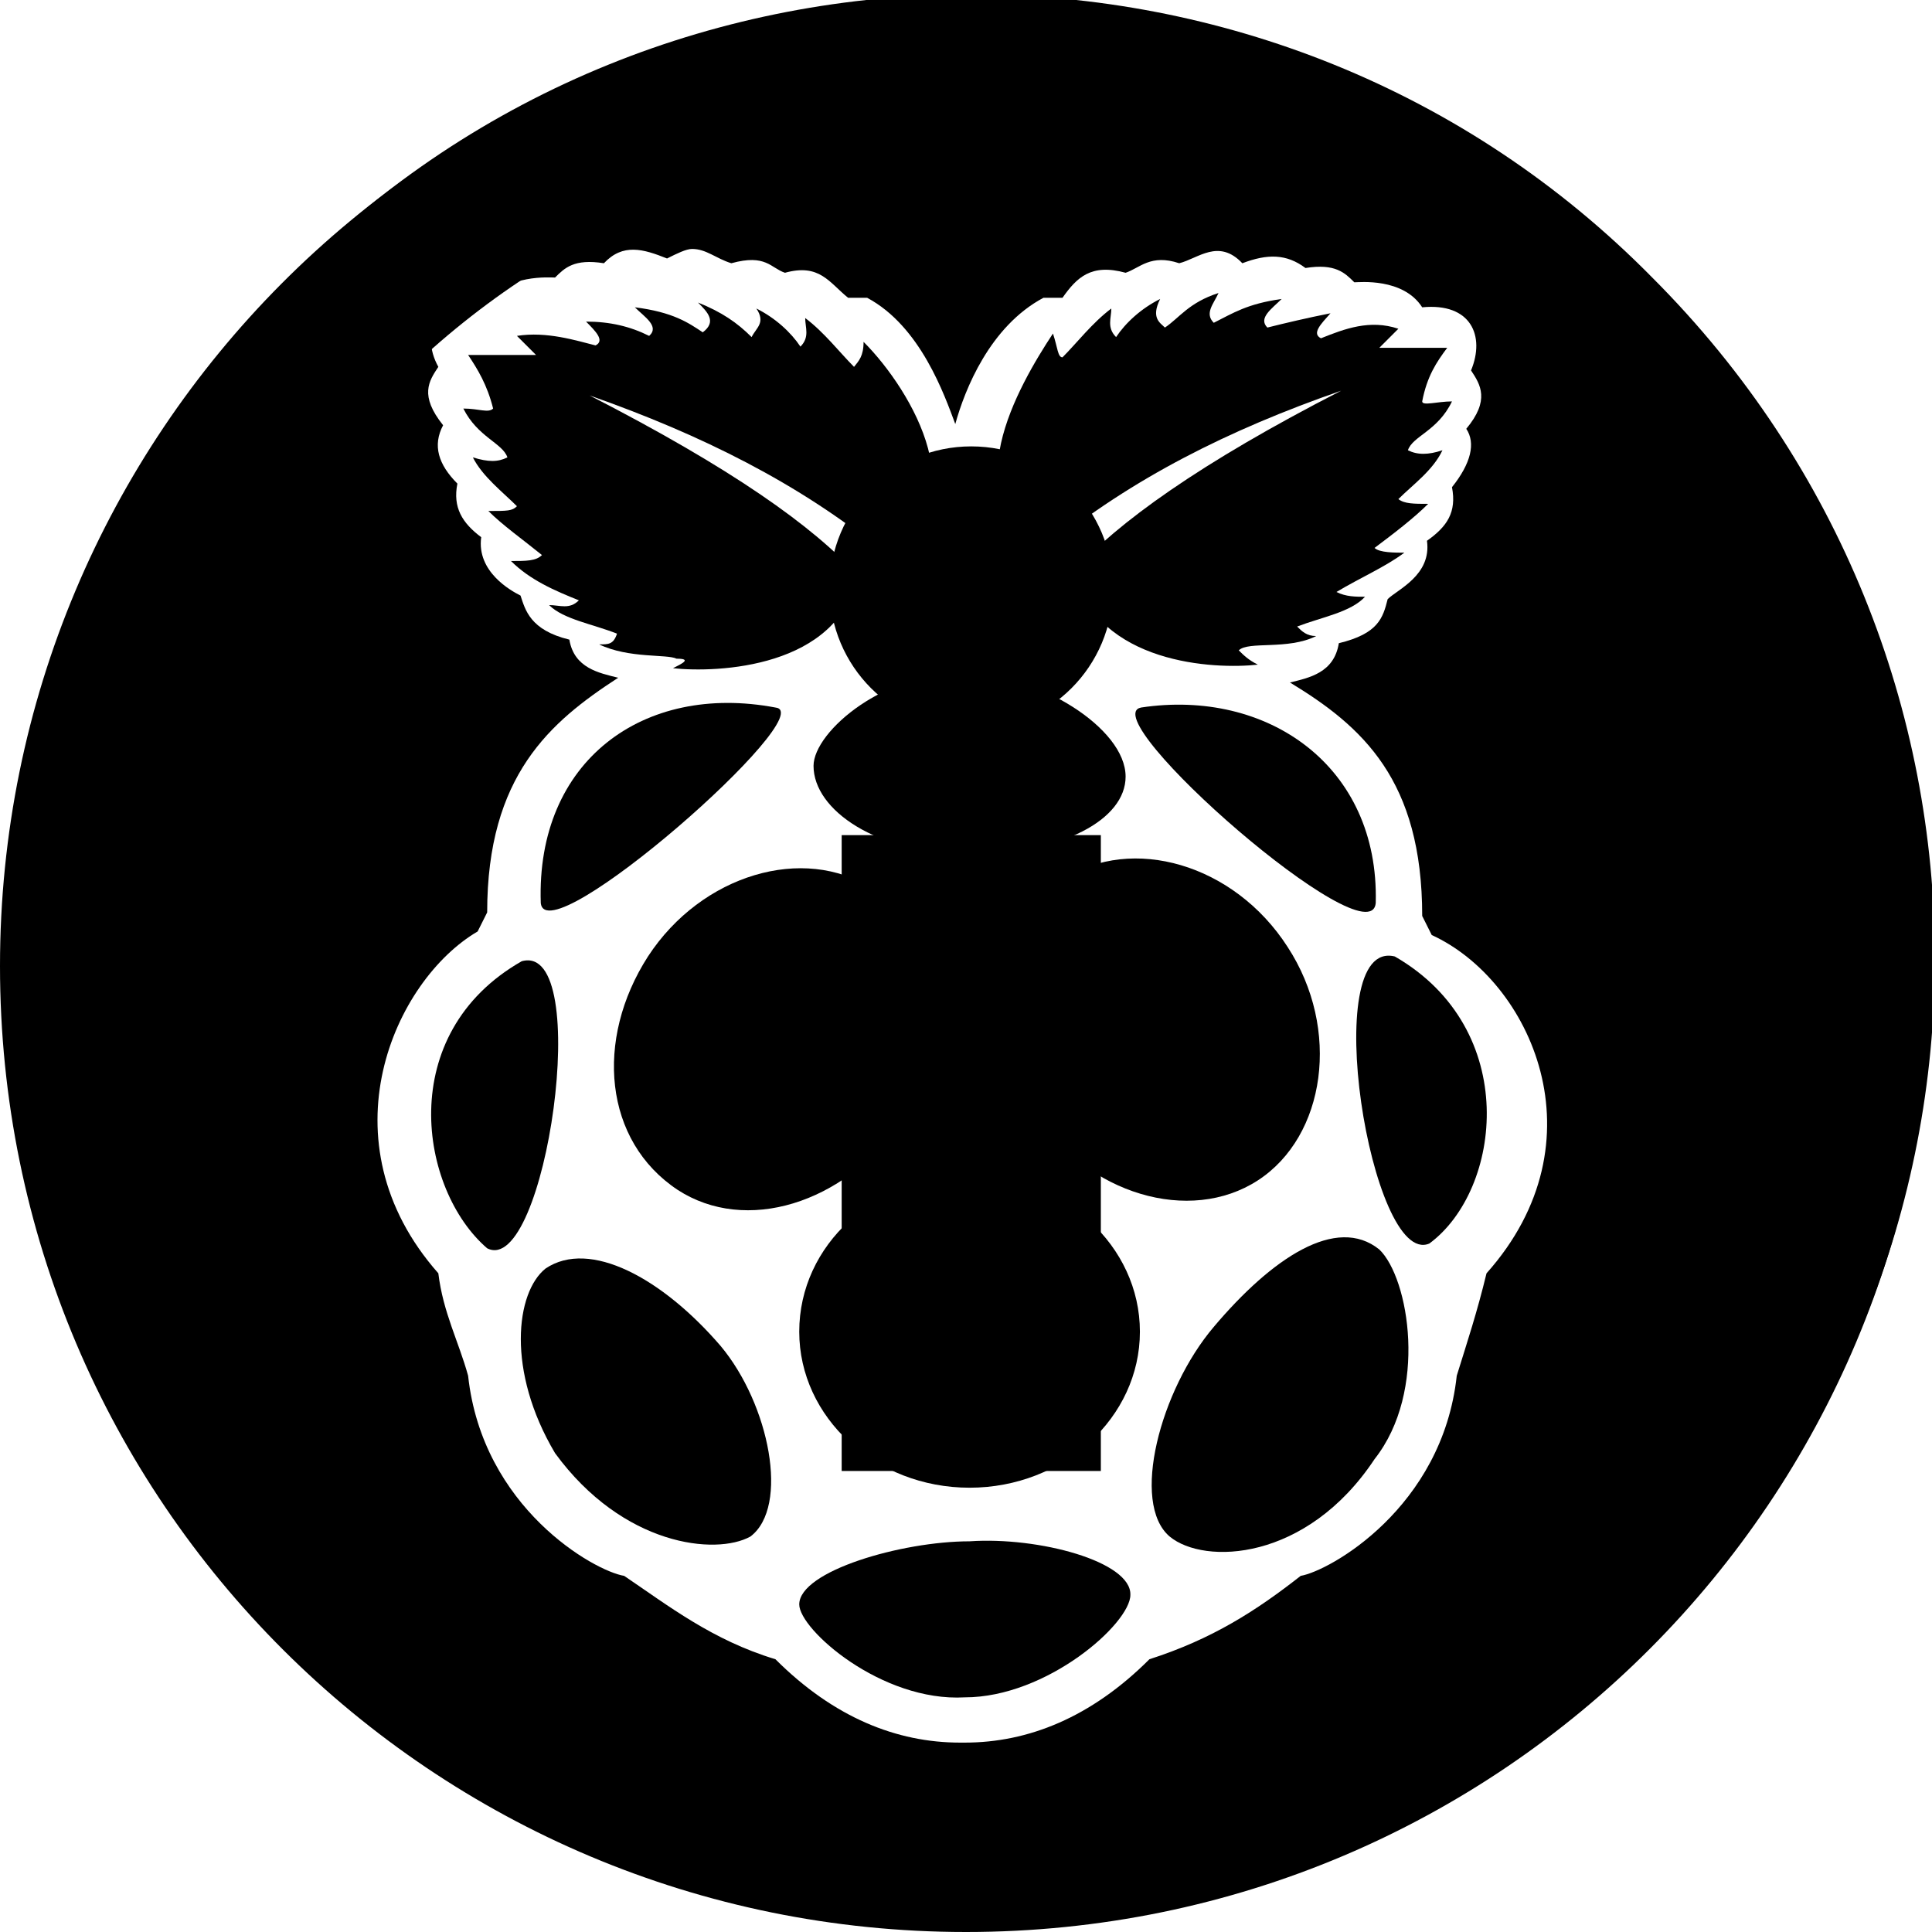 <?xml version="1.0" encoding="UTF-8" standalone="no"?>
<!-- Generator: Adobe Illustrator 19.0.0, SVG Export Plug-In . SVG Version: 6.00 Build 0)  -->

<svg
   version="1.1"
   id="Ebene_1"
   x="0px"
   y="0px"
   viewBox="229.3 365.2 162.2 162.2"
   xml:space="preserve"
   sodipodi:docname="raspberry.svg"
   width="162.2"
   height="162.2"
   inkscape:version="1.1.1 (3bf5ae0d25, 2021-09-20)"
   xmlns:inkscape="http://www.inkscape.org/namespaces/inkscape"
   xmlns:sodipodi="http://sodipodi.sourceforge.net/DTD/sodipodi-0.dtd"
   xmlns:xlink="http://www.w3.org/1999/xlink"
   xmlns="http://www.w3.org/2000/svg"
   xmlns:svg="http://www.w3.org/2000/svg"><defs
   id="defs2222" /><sodipodi:namedview
   id="namedview2220"
   pagecolor="#ffffff"
   bordercolor="#666666"
   borderopacity="1.0"
   inkscape:pageshadow="2"
   inkscape:pageopacity="0.0"
   inkscape:pagecheckerboard="0"
   showgrid="false"
   fit-margin-top="0"
   fit-margin-left="0"
   fit-margin-right="0"
   fit-margin-bottom="0"
   inkscape:zoom="0.90782828"
   inkscape:cx="749.5911"
   inkscape:cy="740.77886"
   inkscape:window-width="2560"
   inkscape:window-height="1537"
   inkscape:window-x="-8"
   inkscape:window-y="-8"
   inkscape:window-maximized="1"
   inkscape:current-layer="Ebene_1" />
<style
   type="text/css"
   id="style2094">
	.st0{display:none;fill:#49AD3C;}
	.st1{display:none;}
	.st2{display:inline;}
</style>
<symbol
   id="a"
   viewBox="-32 -32 63.9 64"
   transform="translate(773.7,344.7)">
	<path
   d="M 22.6,22.6 C 16.4,28.9 8.2,32 0,32 c -8.2,0 -16.4,-3.1 -22.6,-9.4 -12.5,-12.5 -12.5,-32.8 0,-45.3 6.2,-6.2 14.4,-9.3 22.6,-9.3 8.2,0 16.4,3.1 22.6,9.4 12.5,12.5 12.5,32.7 0,45.2 z M 19.1,-19.1 C 14,-24.2 7.2,-27 0,-27 c -7.2,0 -14,2.8 -19.1,7.9 -10.5,10.5 -10.5,27.7 0,38.2 C -14,24.2 -7.2,27 0,27 7.2,27 14,24.2 19.1,19.1 v 0 C 24.2,14 27,7.2 27,0 27,-7.2 24.2,-14 19.1,-19.1 Z"
   id="path2096" />
	<path
   d="m 0,17 c -2.6,0 -4.7,-2.1 -4.7,-4.7 0,-2.6 2.1,-4.7 4.7,-4.7 2.6,0 4.7,2.1 4.7,4.7 C 4.7,14.9 2.6,17 0,17 Z"
   id="path2098" />
	<polygon
   points="4.3,4.1 -4.3,4.1 -4.3,-17 4.3,-17 "
   id="polygon2100" />
</symbol>
<circle
   id="XMLID_2_"
   class="st0"
   cx="310.7"
   cy="445.3"
   r="81" />
<use
   xlink:href="#a"
   width="63.9"
   height="64"
   x="-32"
   y="-32"
   transform="matrix(2.53,0,0,-2.53,-1646.619,1317.777)"
   style="display:none;overflow:visible"
   id="use2104" />
<g
   class="st1"
   id="g2110"
   transform="translate(773.7,344.7)">
	<g
   transform="translate(4,4)"
   class="st2"
   id="g2108">
		<path
   d="m -432.5,120.6 c 3.3,3.3 3.3,7.3 0.4,10.2 -2.9,3.1 -7,2.9 -10.2,-0.4 -8.1,-7.9 -16,-15.8 -24,-24 -7.9,7.9 -16.1,16 -24,24 -3.3,3.3 -7.3,3.3 -10.2,0.4 -3.1,-2.9 -2.9,-7 0.4,-10.2 7.9,-8.1 15.8,-16 24,-24 -7.9,-7.9 -16,-16 -24,-24 -3.3,-3.3 -3.3,-7.3 -0.4,-10.2 2.9,-3.1 7,-2.9 10.2,0.4 8.1,7.9 16,15.8 24,24 7.9,-7.9 16,-16 24,-24 3.3,-3.3 7.3,-3.3 10.2,-0.4 3.1,2.9 2.9,7 -0.4,10.2 -7.9,8.1 -15.8,16 -24,24 8.2,7.9 16.1,16.1 24,24 m -34,-105.1 c -44.8,0 -81.1,36.3 -81.1,81.1 0,44.8 36.3,81.2 81.2,81.2 44.8,0 81.2,-36.3 81.2,-81.2 -0.1,-44.8 -36.5,-81.1 -81.3,-81.1"
   id="path2106" />
	</g>
</g>
<path
   class="st1"
   d="m 309.9,365.9 c -44.2,0 -80,35.8 -80,80 0,44.2 35.8,80 80,80 44.2,0 80,-35.8 80,-80 0,-44.2 -35.8,-80 -80,-80 z m -5,33.2 h 10 v 52.2 h -10 z m 5,93.7 c -25.8,0 -46.9,-21.2 -46.9,-47.3 0,-9.7 3,-19.2 8.5,-27.2 5.4,-7.8 13,-13.7 21.8,-17.1 l 3.5,9.4 c -14.3,5.4 -23.9,19.5 -23.9,34.9 0,20.5 16.6,37.3 36.9,37.3 20.4,0 36.9,-16.7 36.9,-37.3 0,-15.4 -9.6,-29.4 -23.9,-34.9 l 3.5,-9.4 c 8.8,3.4 16.4,9.3 21.8,17.1 5.6,8 8.5,17.5 8.5,27.2 0.2,26.1 -20.8,47.3 -46.7,47.3 z"
   id="path2112" />
<g
   class="st1"
   id="g2136"
   transform="translate(773.7,344.7)">
	<path
   class="st2"
   d="m -463,183.1 c 3.8,0 6.8,-3 6.8,-6.8 0,-3.7 -3,-6.8 -6.8,-6.8 -18.1,0 -35.2,-7.1 -48,-19.9 -12.8,-12.8 -19.9,-29.9 -19.9,-48 0,-18.1 7.1,-35.2 19.9,-48 l 9.6,9.6 V 34.4 h -28.8 l 9.6,9.6 v 0 c -15.4,15.4 -23.9,35.8 -23.9,57.6 0,21.8 8.5,42.2 23.9,57.6 15.4,15.4 35.8,23.9 57.6,23.9 z"
   id="path2114" />
	<path
   class="st2"
   d="m -388.3,94.9 c -3.7,0 -6.8,3 -6.8,6.8 0,3.7 3,6.8 6.8,6.8 3.8,0 6.8,-3 6.8,-6.8 0,-3.8 -3,-6.8 -6.8,-6.8 z"
   id="path2116" />
	<path
   class="st2"
   d="m -387.1,73.1 c 0,-3.7 -3,-6.8 -6.8,-6.8 -3.7,0 -6.8,3 -6.8,6.8 0,3.7 3,6.8 6.8,6.8 3.7,0 6.8,-3.1 6.8,-6.8 z"
   id="path2118" />
	<path
   class="st2"
   d="m -410.2,42 c -3.8,0 -6.8,3 -6.8,6.8 0,3.7 3,6.8 6.8,6.8 3.7,0 6.8,-3 6.8,-6.8 0,-3.8 -3,-6.8 -6.8,-6.8 z"
   id="path2120" />
	<path
   class="st2"
   d="m -394,137 c 3.8,0 6.8,-3 6.8,-6.8 0,-3.8 -3,-6.8 -6.8,-6.8 -3.7,0 -6.8,3 -6.8,6.8 0.1,3.8 3.1,6.8 6.8,6.8 z"
   id="path2122" />
	<path
   class="st2"
   d="m -410.2,147.7 c -3.8,0 -6.8,3 -6.8,6.8 0,3.7 3,6.8 6.8,6.8 3.7,0 6.8,-3 6.8,-6.8 0,-3.8 -3,-6.8 -6.8,-6.8 z"
   id="path2124" />
	<path
   class="st2"
   d="m -434.4,177.4 c 3.8,0 6.8,-3 6.8,-6.8 0,-3.8 -3,-6.8 -6.8,-6.8 -3.7,0 -6.8,3 -6.8,6.8 0,3.8 3.1,6.8 6.8,6.8 z"
   id="path2126" />
	<path
   class="st2"
   d="m -463,137.8 c 20,0 36.2,-16.3 36.2,-36.2 0,-15.2 -9.4,-28.2 -22.6,-33.6 v 15.6 c 5.5,4.1 9.1,10.7 9.1,18.1 0,12.5 -10.2,22.6 -22.6,22.6 -12.5,0 -22.6,-10.2 -22.6,-22.6 0,-7.4 3.6,-13.9 9.1,-18.1 V 68.1 c -13.4,5.3 -22.8,18.3 -22.8,33.5 0,20 16.2,36.2 36.2,36.2 z"
   id="path2128" />
	<rect
   x="-469.8"
   y="56.3"
   class="st2"
   width="13.6"
   height="40.8"
   id="rect2130" />
	<path
   class="st2"
   d="m -440.7,30 c -1.4,3.5 0.2,7.4 3.7,8.9 0.9,0.3 1.7,0.5 2.6,0.5 2.7,0 5.2,-1.6 6.3,-4.2 1.4,-3.5 -0.2,-7.4 -3.7,-8.9 -3.5,-1.5 -7.5,0.2 -8.9,3.7 z"
   id="path2132" />
	<path
   class="st2"
   d="m -463,33.7 c 3.7,0 6.8,-3 6.8,-6.8 0,-3.7 -3,-6.8 -6.8,-6.8 -3.8,0 -6.8,3 -6.8,6.8 0,3.8 3,6.8 6.8,6.8 z"
   id="path2134" />
</g>
<g
   class="st1"
   id="g2148"
   transform="translate(773.7,344.7)">
	<path
   class="st2"
   d="m -490.8,88.9 c -1.5,-0.4 -3.3,-0.4 -5.2,-0.7 h -0.4 -0.7 c -0.4,0 -0.7,0 -1.1,0 -5.6,0 -11.1,3.3 -15.2,8.5 -4.1,5.6 -5.2,12.6 -2.6,18.2 v 0.4 c 2.6,6.3 8.5,10.8 16,11.9 7.4,1.5 14.8,-0.7 19.3,-5.6 v 0 0 c 4.1,-4.1 7.1,-8.9 10.4,-14.1 -4.5,-8.6 -11.2,-16.4 -20.5,-18.6 z m 5.6,20.4 h -21.1 v -4.5 h 21.1 c 0,0 0,4.5 0,4.5 z"
   id="path2138" />
	<path
   class="st2"
   d="m -422.8,90 c -7.1,-3 -14.8,-2.6 -20,1.1 v 0 c -5.9,3.7 -10.4,9.6 -14.5,15.9 3,5.9 9.7,17.1 21.5,19.7 v 0 0 c 5.9,1.9 12.6,0 17.8,-4.8 5.6,-4.8 8.2,-11.5 7.1,-17.8 -0.5,-5.5 -5.6,-11.1 -11.9,-14.1 z m -1.2,20.1 h -6.3 v 5.9 h -5.6 v -5.9 h -5.9 v -5.6 h 5.9 v -5.9 h 5.6 v 5.9 h 6.3 z"
   id="path2140" />
	<g
   class="st2"
   id="g2146">
		<g
   id="g2144">
			<path
   d="m -419.4,47.8 -34.7,-25 c -2.5,-1.7 -5.7,-2.8 -9.1,-2.8 -3.8,-0.1 -7.4,0.9 -10.2,2.8 l -33,24.1 c -18.8,13.3 -31.1,35.3 -31.1,60.4 0,40.8 32.9,74.1 74.1,74.1 40.8,0 74,-32.9 74,-74.1 0,-24.4 -11.8,-46 -30,-59.5 z m 8.4,82.7 c -5.9,5.2 -13,8.2 -20,8.2 -2.6,0 -5.2,-0.4 -7.4,-1.1 -6.7,-1.5 -12.6,-4.8 -17.8,-10.4 -2.6,-2.6 -5.2,-5.9 -7.4,-9.3 -2.6,3.7 -5.2,7.8 -8.9,11.1 -3.3,3.7 -8.2,6.7 -13.4,8.2 -4.8,1.5 -10,1.5 -15.2,0.7 -5.2,-0.7 -10,-3 -14.1,-5.9 -4.5,-3.3 -7.8,-7.4 -9.7,-12.2 -1.9,-4.5 -2.6,-9.6 -1.9,-14.8 0.8,-4.8 2.6,-9.3 5.6,-13.4 3,-4.1 6.7,-7.4 10.8,-9.6 4.4,-2.2 9.3,-3.3 14.1,-3.3 h 0.4 c 3,0 5.6,0.4 7.8,0.7 6.7,1.5 12.6,5.2 18.2,10.8 2.6,2.6 4.8,5.2 6.7,8.2 3.7,-5.6 8.5,-11.1 14.8,-14.8 4.4,-3 9.3,-4.5 14.8,-4.8 5.2,-0.4 10.4,0.7 15.2,3 10,4.5 17.1,12.6 18.6,22.6 0.7,4.8 0,10.4 -1.9,15.2 -2.2,3.4 -5.6,7.5 -9.3,10.9 z"
   id="path2142" />
		</g>
	</g>
</g>
<g
   class="st1"
   id="g2160"
   transform="translate(773.7,344.7)">
	<path
   class="st2"
   d="m -490.3,75.3 c -1.5,-0.4 -3.3,-0.4 -5.2,-0.7 h -0.4 -0.7 c -0.4,0 -0.7,0 -1.1,0 -5.6,0 -11.2,3.4 -15.2,8.6 -4.1,5.6 -5.2,12.7 -2.6,18.2 v 0.4 c 2.6,6.3 8.6,10.8 16,11.9 7.4,1.5 14.9,-0.8 19.3,-5.6 v 0 0 c 4.1,-4.1 7.1,-8.9 10.4,-14.1 -4.5,-8.7 -11.2,-16.5 -20.5,-18.7 z m 5.5,20.4 H -506 v -4.5 h 21.2 z"
   id="path2150" />
	<path
   class="st2"
   d="m -422.2,76.4 c -7.1,-3 -14.9,-2.6 -20.1,1.1 v 0 c -6,3.7 -10.4,9.7 -14.5,16 3,6 9.7,17.1 21.6,19.7 v 0 0 c 5.9,1.9 12.6,0 17.8,-4.8 5.6,-4.8 8.2,-11.5 7.1,-17.9 -0.4,-5.6 -5.6,-11.2 -11.9,-14.1 z m -1.1,20.1 h -6.3 v 6 h -5.6 v -6 h -6 v -5.6 h 6 v -6 h 5.6 v 6 h 6.3 z"
   id="path2152" />
	<g
   class="st2"
   id="g2158">
		<g
   id="g2156">
			<path
   d="m -463,19.7 c -41.3,0 -74.3,33.4 -74.3,74.3 0,25.1 12.4,47.2 31.3,60.6 l 33.1,24.2 c 2.7,1.9 6.4,3 10.2,2.9 3.4,-0.1 6.7,-1.1 9.2,-2.9 l 34.8,-25.1 c 18.3,-13.6 30,-35.3 30,-59.7 0,-41.3 -33.4,-74.3 -74.3,-74.3 z m 52.7,97.2 c -5.9,5.2 -13,8.2 -20.1,8.2 -2.6,0 -5.2,-0.4 -7.4,-1.1 -6.7,-1.5 -12.7,-4.8 -17.9,-10.4 -2.6,-2.6 -5.2,-6 -7.4,-9.3 -2.6,3.7 -5.2,7.8 -8.9,11.2 -3.3,3.7 -8.2,6.7 -13.4,8.2 -4.8,1.5 -10.1,1.5 -15.3,0.8 -5.2,-0.8 -10.1,-3 -14.1,-6 -4.5,-3.3 -7.8,-7.4 -9.7,-12.3 -1.9,-4.5 -2.6,-9.7 -1.9,-14.9 0.8,-4.8 2.6,-9.3 5.6,-13.4 3,-4.1 6.7,-7.4 10.8,-9.7 4.4,-2.2 9.3,-3.3 14.1,-3.3 h 0.4 c 3,0 5.6,0.4 7.8,0.7 6.7,1.5 12.7,5.2 18.2,10.8 2.6,2.6 4.8,5.2 6.7,8.2 3.7,-5.6 8.6,-11.2 14.9,-14.9 4.5,-3 9.3,-4.5 14.9,-4.8 5.2,-0.4 10.4,0.7 15.3,3 10.1,4.5 17.1,12.7 18.6,22.7 0.7,4.8 0,10.4 -1.9,15.3 -2.2,3.6 -5.6,7.7 -9.3,11 z"
   id="path2154" />
		</g>
	</g>
</g>
<g
   id="Raspberry"
   transform="translate(773.7,344.7)">
	<path
   d="m -479.3,79.9 c -11.1,-2.1 -20.1,4.5 -19.7,16.4 0.4,4.5 23.7,-16 19.7,-16.4 z"
   id="path2162" />
	<path
   d="m -487.9,76.6 c 3.7,0.4 13.9,0 15.5,-7.8 -3.7,-4.1 -10.6,-9 -22.5,-15.1 9.4,3.3 17.6,7.4 24.6,13.1 8.2,-3.7 2.5,-13.5 -1.6,-17.6 0,1.2 -0.4,1.6 -0.8,2.1 -1.2,-1.2 -2.5,-2.9 -4.1,-4.1 0,0.8 0.4,1.6 -0.4,2.4 -0.8,-1.2 -2.1,-2.4 -3.7,-3.2 0.8,1.2 0,1.6 -0.4,2.4 -1.2,-1.2 -2.5,-2.1 -4.5,-2.9 0.8,0.8 1.6,1.6 0.4,2.5 -1.2,-0.8 -2.5,-1.7 -5.7,-2.1 0.8,0.8 2.1,1.6 1.2,2.4 -1.6,-0.8 -3.3,-1.2 -5.3,-1.2 0.8,0.8 1.6,1.6 0.8,2 -1.6,-0.4 -4.1,-1.2 -6.6,-0.8 l 1.6,1.6 c 0,0 -3.3,0 -5.7,0 0.8,1.2 1.6,2.5 2.1,4.5 -0.4,0.4 -1.2,0 -2.5,0 1.2,2.4 3.3,2.9 3.7,4.1 -0.8,0.4 -1.6,0.4 -2.9,0 0.8,1.6 2.5,2.9 3.7,4.1 -0.4,0.4 -0.8,0.4 -2.4,0.4 1.2,1.2 2.9,2.4 4.5,3.7 -0.5,0.5 -1.3,0.5 -2.6,0.5 1.6,1.6 3.7,2.5 5.7,3.3 -0.8,0.8 -1.6,0.4 -2.5,0.4 1.2,1.2 3.7,1.6 5.7,2.4 -0.3,0.9 -0.7,0.9 -1.5,0.9 2.5,1.2 5.7,0.8 6.5,1.2 1.3,0 0.5,0.4 -0.3,0.8 z"
   id="path2164" />
	<path
   d="m -500.6,101.2 c -10.7,6.1 -8.6,19.2 -2.9,24.1 4.9,2.5 9,-25.8 2.9,-24.1 z"
   id="path2166" />
	<path
   d="m -498.6,127 c -2.5,2 -3.3,8.6 0.8,15.5 5.7,7.8 13.5,8.6 16.4,7 3.3,-2.5 1.6,-11.1 -2.5,-16 -4.9,-5.7 -11,-9 -14.7,-6.5 z"
   id="path2168" />
	<path
   d="m -448.6,79.9 c -4.1,0.8 19.3,21.3 19.7,16.4 0.3,-11.5 -9.1,-18 -19.7,-16.4 z"
   id="path2170" />
	<path
   d="m -476.1,84.8 c 0,3.7 5.3,7.4 13.1,7.4 7.8,0 13.1,-2.9 13.1,-6.5 0,-4.1 -7.4,-8.6 -13.1,-8.6 -6.9,-0.5 -13.1,4.8 -13.1,7.7 z"
   id="path2172" />
	<path
   d="m -456.4,66.4 c 7,-5.7 15.1,-9.8 24.6,-13.1 -11.9,6.1 -18.8,11.1 -22.5,15.2 2.1,7.8 11.9,8.2 15.5,7.8 -0.8,-0.4 -1.2,-0.8 -1.6,-1.2 0.8,-0.8 4.1,0 6.5,-1.2 -0.8,0 -1.2,-0.4 -1.6,-0.8 2.1,-0.8 4.5,-1.2 5.7,-2.5 -0.8,0 -1.6,0 -2.4,-0.4 2,-1.2 4.1,-2.1 5.7,-3.3 -0.8,0 -2.1,0 -2.5,-0.4 1.6,-1.2 3.3,-2.5 4.5,-3.7 -1.2,0 -2,0 -2.5,-0.4 1.2,-1.2 2.9,-2.4 3.7,-4.1 -1.2,0.4 -2.1,0.4 -2.9,0 0.4,-1.2 2.5,-1.6 3.7,-4.1 -1.2,0 -2.5,0.4 -2.5,0 0.4,-2.1 1.2,-3.3 2.1,-4.5 -2.5,0 -5.7,0 -5.7,0 l 1.6,-1.6 c -2.4,-0.8 -4.5,0 -6.5,0.8 -0.8,-0.4 0,-1.2 0.8,-2.1 -2,0.4 -3.7,0.8 -5.3,1.2 -0.8,-0.8 0.4,-1.6 1.2,-2.4 -2.9,0.4 -4.1,1.2 -5.7,2 -0.8,-0.8 0,-1.6 0.4,-2.5 -2.5,0.8 -3.3,2.1 -4.5,2.9 -0.4,-0.4 -1.2,-0.8 -0.4,-2.4 -1.6,0.8 -2.9,2 -3.7,3.2 -0.8,-0.8 -0.4,-1.6 -0.4,-2.4 -1.6,1.2 -2.9,2.9 -4.1,4.1 -0.4,0 -0.4,-0.8 -0.8,-2 -2.9,4.4 -8.6,14.2 -0.4,17.9 z"
   id="path2174" />
	<path
   d="m -463,149.9 c -5.7,0 -14.3,2.5 -14.3,5.3 0,2.1 6.9,8.2 13.9,7.8 6.9,0 13.9,-6.2 13.9,-8.6 0.1,-2.8 -7.7,-4.9 -13.5,-4.5 z"
   id="path2176" />
	<path
   d="m -427.3,100.8 c -6.5,-1.6 -2,26.2 2.9,24.1 6.1,-4.5 7.7,-18 -2.9,-24.1 z"
   id="path2178" />
	<path
   d="m -463.4,20.5 c -45,0 -81,36.5 -81,81.1 0,45 36.4,81.1 81.1,81.1 45,0 81.1,-36.4 81.1,-81.1 -0.1,-45.1 -36.5,-81.1 -81.2,-81.1 z m 43.8,106.9 c -0.8,3.3 -1.6,5.7 -2.5,8.6 -1.2,11.1 -10.7,16.4 -13.1,16.8 -3.7,2.9 -7.4,5.3 -12.7,7 -4.9,4.9 -10.2,7 -15.5,7 0,0 0,0 -0.4,0 -5.3,0 -10.6,-2.1 -15.5,-7 -5.3,-1.6 -9,-4.5 -12.7,-7 -2.5,-0.4 -11.9,-5.7 -13.1,-16.8 -0.8,-2.9 -2.1,-5.3 -2.5,-8.6 -9.8,-11.1 -3.7,-24.6 3.3,-28.7 l 0.8,-1.6 c 0,-11.5 5.3,-16 11,-19.7 -1.6,-0.4 -3.7,-0.8 -4.1,-3.2 -3.3,-0.8 -3.7,-2.5 -4.1,-3.7 -0.8,-0.4 -3.7,-2 -3.3,-4.9 -1.6,-1.2 -2.4,-2.5 -2,-4.5 -1.6,-1.6 -2.1,-3.2 -1.2,-4.9 -2,-2.5 -1.2,-3.7 -0.4,-4.9 -1.6,-2.9 0,-5.7 4.1,-5.4 1.6,-2.4 5.3,-2.1 5.7,-2.1 0.8,-0.8 1.6,-1.6 4.1,-1.2 1.6,-1.7 3.3,-1.2 5.3,-0.4 0.8,-0.4 1.6,-0.8 2.1,-0.8 1.2,0 2,0.8 3.3,1.2 2.9,-0.8 3.3,0.4 4.5,0.8 2.9,-0.8 3.7,0.8 5.3,2.1 h 1.6 c 4.5,2.4 6.5,8.2 7.4,10.6 0.8,-2.9 2.9,-8.2 7.4,-10.6 h 1.6 c 1.2,-1.7 2.4,-2.9 5.3,-2.1 1.2,-0.4 2.1,-1.6 4.5,-0.8 1.6,-0.4 3.3,-2.1 5.3,0 2.1,-0.8 3.7,-0.8 5.3,0.4 2.5,-0.4 3.3,0.4 4.1,1.2 0.4,0 4.1,-0.4 5.7,2.1 4.1,-0.4 5.3,2.4 4.1,5.3 0.8,1.2 1.6,2.5 -0.4,4.9 0.8,1.2 0.4,2.9 -1.2,4.9 0.4,2.1 -0.4,3.3 -2.1,4.5 0.4,2.9 -2.5,4.1 -3.3,4.9 -0.4,1.6 -0.8,2.9 -4.1,3.7 -0.4,2.5 -2.5,2.9 -4.1,3.3 6.1,3.7 11.1,8.2 11.1,19.6 l 0.8,1.6 c 8.3,3.8 14.5,17.3 4.6,28.4 z"
   id="path2180" />
	<path
   d="m -468.7,114.7 c 4.5,-6.9 3.7,-15.5 -2.5,-19.6 -5.7,-3.7 -14.3,-1.2 -18.8,5.7 -4.5,7 -3.7,15.5 2.5,19.6 5.7,3.7 13.9,1.2 18.8,-5.7 z"
   id="path2182" />
	<path
   d="m -442.5,131.9 c -4.5,5.3 -7,14.8 -3.7,17.6 2.9,2.4 11.5,2.1 17.2,-6.5 4.5,-5.7 2.9,-15.2 0.4,-17.6 -3.6,-2.9 -9,0.7 -13.9,6.5 z"
   id="path2184" />
	<path
   d="m -463,119.2 c 7.9,0 14.3,5.9 14.3,13.1 0,7.2 -6.4,13.1 -14.3,13.1 -7.9,0 -14.3,-5.9 -14.3,-13.1 0,-7.3 6.4,-13.1 14.3,-13.1 z"
   id="path2186" />
	<path
   d="m -438.8,119.6 c 5.7,-3.7 7,-12.7 2.5,-19.6 -4.5,-7 -13.1,-9.4 -18.8,-5.7 -5.8,3.7 -7,12.7 -2.5,19.6 4.5,6.9 13.1,9.4 18.8,5.7 z"
   id="path2188" />
</g>
<g
   class="st1"
   id="g2203"
   transform="translate(773.7,344.7)">
	<g
   class="st2"
   id="g2195">
		<g
   id="g2193">
			<path
   d="m -410,58.4 -32.1,-23.1 c -2.3,-1.6 -5.3,-2.6 -8.4,-2.6 -3.5,-0.1 -6.9,0.8 -9.4,2.6 l -30.7,22.2 c -11.7,8.4 -20.8,20.4 -25.4,34.4 h 12.7 c 0.3,0 0.4,0.2 0.2,0.5 l -1.3,2 c -0.2,0.2 -0.5,0.5 -0.8,0.5 H -517 c -0.4,1.3 -0.7,2.7 -1,4.1 h 10.7 c 0.3,0 0.5,0.2 0.4,0.5 l -0.6,1.8 c -0.1,0.3 -0.4,0.5 -0.7,0.5 h -10.3 c -0.2,1.4 -0.4,2.8 -0.6,4.2 h 10.2 c 0.3,0 0.5,0.2 0.5,0.5 l -0.2,1.8 c 0,0.3 -0.3,0.5 -0.5,0.5 h -10.2 c -0.1,1.6 -0.2,3.2 -0.2,4.9 0,37.7 30.5,68.5 68.5,68.5 37.7,0 68.5,-30.5 68.5,-68.5 0.2,-22.8 -10.7,-42.8 -27.5,-55.3 z m -6.7,75.8 c -2,0.4 -4.1,0.5 -6,0.7 -6.8,-0.1 -13.1,-2.1 -18.3,-6.6 -3.7,-3.2 -6.2,-7.1 -7.5,-11.7 -0.9,1.8 -1.9,3.5 -3.2,5.1 -5.4,7.1 -12.5,11.6 -21.4,12.8 -7.4,1 -14.2,-0.4 -20.2,-5 -5.6,-4.2 -8.7,-9.8 -9.5,-16.7 -1,-8.2 1.4,-15.5 6.4,-22 5.3,-7 12.4,-11.4 21,-13 7.1,-1.3 13.8,-0.5 19.9,3.7 4,2.6 6.8,6.2 8.7,10.6 0.5,0.7 0.1,1.1 -0.8,1.3 -4.7,1.2 -8,2.1 -12.6,3.3 -1.1,0.3 -1.2,0.4 -2.2,-0.8 -1.1,-1.3 -2,-2.1 -3.5,-2.9 -4.7,-2.3 -9.3,-1.7 -13.6,1.1 -5.1,3.3 -7.7,8.2 -7.7,14.3 0.1,6 4.2,11 10.1,11.8 5.1,0.7 9.4,-1.1 12.8,-5 0.7,-0.8 1.3,-1.7 2,-2.8 h -14.4 c -1.6,0 -2,-1 -1.4,-2.3 1,-2.3 2.8,-6.2 3.8,-8.2 0.2,-0.5 0.8,-1.2 1.9,-1.2 h 24.2 c 1.1,-3.4 2.8,-6.7 5.2,-9.8 5.5,-7.2 12.1,-11 21,-12.5 7.7,-1.4 14.9,-0.6 21.4,3.8 5.9,4.1 9.6,9.5 10.6,16.7 1.3,10.1 -1.7,18.4 -8.6,25.5 -5.1,5.2 -11.1,8.4 -18.1,9.8 z m -3.7,-42.1 c -7,1.6 -11.5,6 -13.1,13.1 -1.4,5.9 1.5,11.8 6.9,14.2 4.1,1.8 8.3,1.6 12.2,-0.5 5.9,-3.1 9.2,-7.9 9.5,-14.3 -0.1,-1 -0.1,-1.7 -0.2,-2.5 -1.3,-7.5 -8.2,-11.7 -15.3,-10 z"
   id="path2191" />
		</g>
	</g>
	<path
   class="st2"
   d="m -532.5,94.7 c -0.2,0 -0.2,-0.1 -0.1,-0.4 l 0.9,-2 c 0.1,-0.2 0.3,-0.4 0.5,-0.4 h 15.3 c 0.2,0 0.2,0.2 0.1,0.5 l -0.7,2 c -0.1,0.2 -0.3,0.5 -0.4,0.5 z"
   id="path2197" />
	<path
   class="st2"
   d="m -543.8,101.6 c -0.2,0 -0.3,-0.2 -0.2,-0.4 l 1.1,-2 c 0.1,-0.2 0.4,-0.4 0.6,-0.4 h 24.4 c 0.2,0 0.3,0.2 0.3,0.5 l -0.4,1.8 c -0.1,0.3 -0.3,0.5 -0.5,0.5 z"
   id="path2199" />
	<path
   class="st2"
   d="m -525.7,108.5 c -0.1,0 -0.2,-0.2 -0.1,-0.5 l 0.4,-1.9 c 0.1,-0.2 0.2,-0.5 0.3,-0.5 h 6.1 c 0.1,0 0.2,0.2 0.2,0.5 l -0.1,1.8 c 0,0.3 -0.1,0.5 -0.2,0.5 z"
   id="path2201" />
</g>
<g
   class="st1"
   id="g2217"
   transform="translate(773.7,344.7)">
	<g
   class="st2"
   id="g2209">
		<g
   id="g2207">
			<path
   d="m -451.4,19.6 c -35.5,0 -64.5,26.4 -68.9,60.4 h 17.3 c 0.3,0 0.4,0.2 0.2,0.5 l -1.3,2 c -0.2,0.2 -0.5,0.5 -0.8,0.5 h -15.8 c -0.1,1.4 -0.2,2.7 -0.2,4.1 h 14 c 0.3,0 0.5,0.2 0.4,0.5 l -0.6,1.8 c -0.1,0.3 -0.4,0.5 -0.7,0.5 h -13.1 c 0,1.4 0.1,2.8 0.2,4.2 h 12.2 c 0.3,0 0.5,0.2 0.5,0.5 l -0.2,1.8 c 0,0.3 -0.3,0.5 -0.5,0.5 l -11.7,-0.1 c 2.2,20.2 13.1,37.8 28.8,48.9 l 31,22.6 c 2.6,1.8 6,2.8 9.5,2.7 3.2,-0.1 6.2,-1 8.6,-2.7 l 32.6,-23.4 c 17.1,-12.7 28.1,-33 28.1,-55.8 -0.2,-38.7 -31.4,-69.5 -69.6,-69.5 z m 36,103.1 c -2,0.4 -4.1,0.5 -6.1,0.7 -6.9,-0.2 -13.2,-2.1 -18.5,-6.7 -3.7,-3.2 -6.3,-7.2 -7.6,-11.8 -0.9,1.8 -2,3.5 -3.2,5.2 -5.5,7.2 -12.6,11.7 -21.6,12.9 -7.4,1 -14.3,-0.5 -20.4,-5 -5.6,-4.2 -8.8,-9.9 -9.6,-16.8 -1,-8.3 1.4,-15.7 6.4,-22.2 5.4,-7.1 12.5,-11.5 21.2,-13.1 7.1,-1.3 14,-0.5 20.1,3.7 4,2.7 6.9,6.3 8.8,10.7 0.5,0.7 0.2,1.1 -0.8,1.3 -4.8,1.2 -8,2.1 -12.7,3.3 -1.1,0.3 -1.2,0.4 -2.2,-0.8 -1.1,-1.3 -2,-2.1 -3.6,-2.9 -4.8,-2.4 -9.4,-1.7 -13.7,1.1 -5.1,3.3 -7.7,8.2 -7.7,14.3 0.1,6.1 4.2,11.1 10.2,11.9 5.2,0.7 9.5,-1.1 12.9,-5 0.7,-0.8 1.3,-1.7 2,-2.8 H -476 c -1.6,0 -2,-1 -1.4,-2.3 1,-2.4 2.8,-6.3 3.9,-8.3 0.2,-0.5 0.8,-1.2 1.9,-1.2 h 24.4 c 1.1,-3.5 2.9,-6.8 5.2,-9.9 5.5,-7.3 12.2,-11.1 21.2,-12.7 7.7,-1.4 15,-0.6 21.6,3.9 6,4.1 9.7,9.6 10.7,16.9 1.3,10.2 -1.7,18.6 -8.7,25.7 -5,5.2 -11.2,8.4 -18.2,9.9 z m -3.7,-42.6 c -7.1,1.6 -11.6,6.1 -13.3,13.2 -1.4,5.9 1.5,11.9 7,14.3 4.2,1.8 8.3,1.6 12.4,-0.5 6,-3.1 9.3,-8 9.6,-14.5 -0.1,-1 -0.1,-1.7 -0.2,-2.5 -1.4,-7.4 -8.3,-11.7 -15.5,-10 z"
   id="path2205" />
		</g>
	</g>
	<path
   class="st2"
   d="m -532.4,82.7 c -0.1,0 -0.2,-0.2 -0.1,-0.4 l 0.7,-2 c 0.1,-0.2 0.2,-0.4 0.4,-0.4 h 11.4 c 0.1,0 0.2,0.2 0.1,0.5 l -0.5,2 c -0.1,0.2 -0.2,0.5 -0.3,0.5 z"
   id="path2211" />
	<path
   class="st2"
   d="m -543.8,89.7 c -0.2,0 -0.2,-0.1 -0.2,-0.4 l 1,-2 c 0.1,-0.2 0.3,-0.4 0.5,-0.4 h 21.8 c 0.2,0 0.3,0.2 0.2,0.5 l -0.4,1.8 c 0,0.3 -0.2,0.5 -0.4,0.5 z"
   id="path2213" />
	<path
   class="st2"
   d="m -525.6,96.7 c -0.1,0 -0.1,-0.2 -0.1,-0.5 l 0.3,-1.9 c 0,-0.2 0.1,-0.5 0.2,-0.5 h 4.5 c 0.1,0 0.1,0.2 0.1,0.5 v 1.8 c 0,0.3 -0.1,0.5 -0.2,0.5 z"
   id="path2215" />
</g>
</svg>
